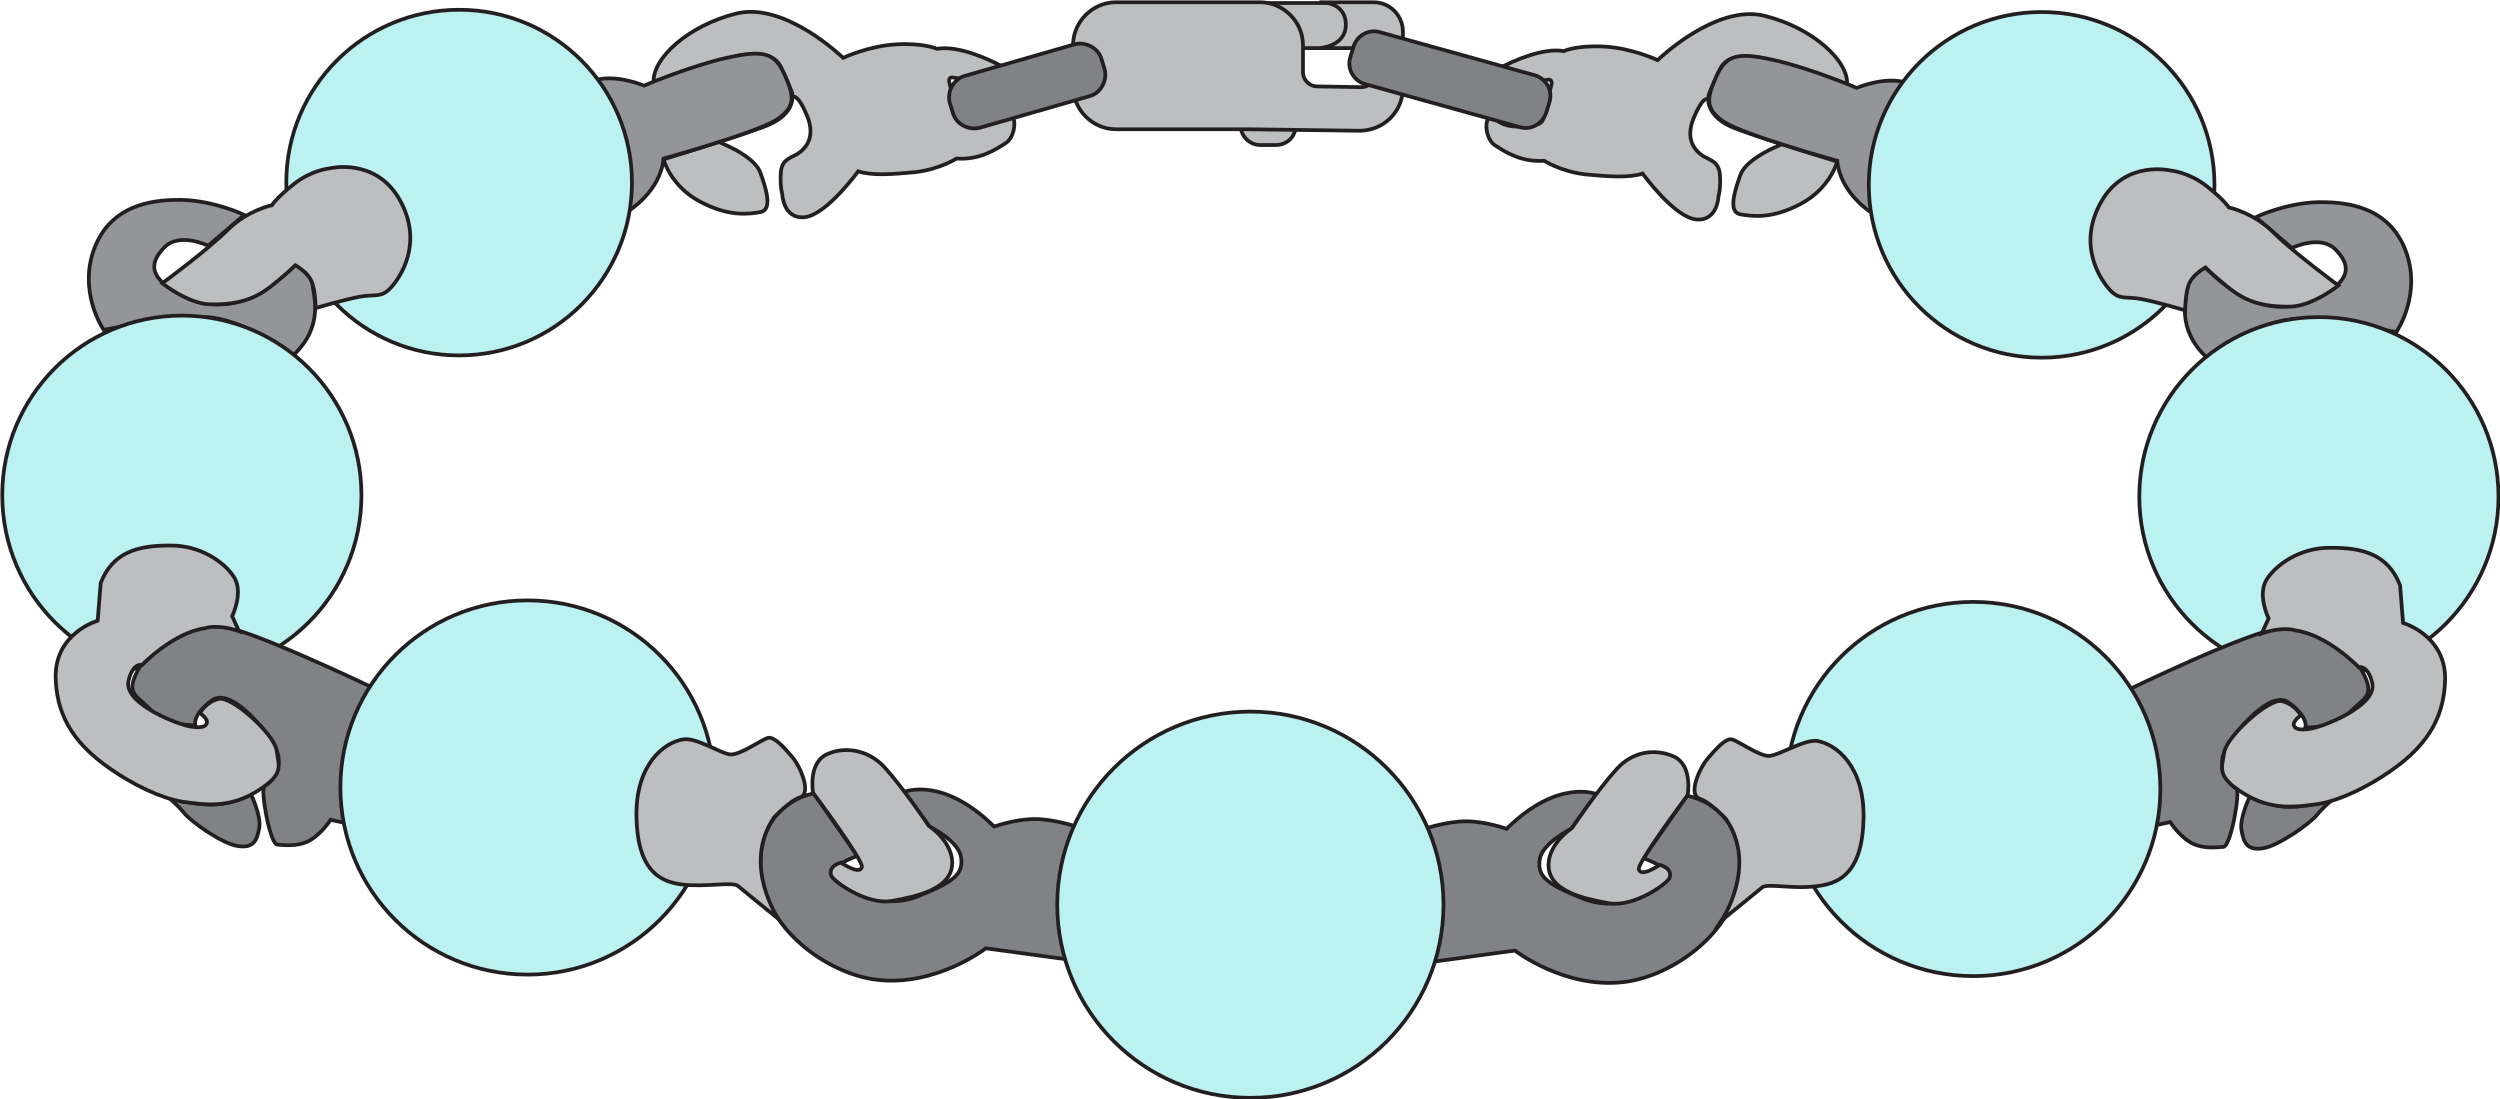 <?xml version="1.0" encoding="utf-8"?>
<!-- Generator: Adobe Illustrator 18.1.1, SVG Export Plug-In . SVG Version: 6.00 Build 0)  -->
<!DOCTYPE svg PUBLIC "-//W3C//DTD SVG 1.1//EN" "http://www.w3.org/Graphics/SVG/1.1/DTD/svg11.dtd">
<svg version="1.1" id="Layer_1" xmlns="http://www.w3.org/2000/svg" xmlns:xlink="http://www.w3.org/1999/xlink" x="0px" y="0px"
	 viewBox="78.4 179 332.7 146.3" enable-background="new 78.4 179 332.7 146.3" xml:space="preserve">
<g id="Layer_2">
	<g>
		<path fill="#BCBEC0" stroke="#231F20" stroke-width="0.5" stroke-miterlimit="10" d="M174.1,197.9c0,0,0,0,1.1,0.5
			s3.8,1.9,4.4,3.6c0.6,1.7,1.7,4.8,0.1,5.2c-1.6,0.3-4.3,0.7-8.2-1.4c-3.9-2.1-4.8-5.6-4.8-5.6s8.6-2.6,13.3-4.3s3.8-4.6,3.8-4.6
			s-0.2-0.6-1.5-3.4s-6.3-1.3-6.3-1.3l-10.6,3.4c-0.3-3.1,4.5-7.6,11-9.2s14.2,5.9,14.2,5.9s3.4-1.6,7.1-1.8
			c3.7-0.2,5.4,0.6,5.4,0.6c2.8-0.5,6.9,1.4,8.4,2.2c0.3,0.1,0.2,0.5,0,0.6l-3.9,1.4c-0.1,0.1-0.3,0-0.4,0c-0.4-0.2-1.5-0.3-2.1-0.4
			c-0.3,0-0.4,0.2-0.4,0.5l1.1,4.7c0.1,0.3,0.3,0.6,0.7,0.7c1.2,0.3,4,0.8,5.5-0.5c1.8-1.6,1.8,2.3,0.3,3.3s-3.6,2.3-6.6,2.1
			c0,0-2.2,1.4-5.4,1.8c-3.2,0.3-5.8,0.5-7.7-0.1c0,0-4.2,5.8-7.1,6.1c-2.9,0.3-3-3.1-3-3.1s-0.3-0.9-0.2-2.7s1.1-2,2.2-2.6
			c1.1-0.7,2.5-2.2,1.3-5.1c-1.2-2.9-1.8-2.5-1.8-2.5"/>
		<path fill="#939598" stroke="#231F20" stroke-width="0.5" stroke-miterlimit="10" d="M157.5,189.7c0,0,3.1,3.4,3.8,6.8
			c1.4,6.5,0.7,9.4,0.7,10.6c0,0,4.3-2.6,4.7-7c0,0,12.6-3.5,15.1-5.2s2.3-3.1,1-6s-2.8-3.3-7.7-2.2s-11,3.7-11,3.7
			S160.4,188.8,157.5,189.7z"/>
	</g>
	<circle fill="#BBF1F1" stroke="#231F20" stroke-width="0.5" stroke-miterlimit="10" cx="139.5" cy="203.3" r="23"/>
	<g>
		<path fill="#939598" stroke="#231F20" stroke-width="0.5" stroke-miterlimit="10" d="M92.2,222.9c0,0-3.6-5.2-1.1-11.2
			s8.7-6.1,11.4-6.1c4.5,0.1,8.4,2,8.4,2l-4.8,4.1c0,0-3.9-1.9-5.9,0.3c-1.4,1.5-3,3.9,3.3,6.7c0,0,3.5,1.7,7.4,0.2s6.8-4.7,6.8-4.7
			s2.2,1.3,2.3,2.7s1.6,5.5-2.6,9.4c0,0-6.8-5.1-11.8-5.1S92.2,222.9,92.2,222.9z"/>
		<path fill="#BCBEC0" stroke="#231F20" stroke-width="0.5" stroke-miterlimit="10" d="M114.6,206.3c0,0-3.3,0.7-5.9,3.3
			s-8.7,7.1-8.7,7.1s3.4,2.7,6.3,2.8c4.1,0.1,6.3-0.9,8.3-2.5s3.1-2.7,3.1-2.7s1.5,0.8,2.1,2s0.6,3.7,0.6,3.7s3.7-1.1,5.8-1.5
			c2.1-0.4,2.9,0.2,4.2-1.2s4.4-6,1.2-11.7s-9.3-4.2-9.3-4.2s-2.4,0.2-4.8,2.1S114.6,206.3,114.6,206.3z"/>
	</g>
	<circle fill="#BBF1F1" stroke="#231F20" stroke-width="0.5" stroke-miterlimit="10" cx="102.6" cy="244.9" r="23.9"/>
	<g>
		<path fill="#808285" stroke="#231F20" stroke-width="0.5" stroke-miterlimit="10" d="M128.4,270.7c0,0-3.3,2.9-3.3,8.2
			c0,5.3,0,9.8,0,9.8l-2.7-0.6c0,0-1.5,2.3-3.3,3c-1.3,0.5-2.7,0.4-3.8,0.3c-1-0.1-2.3-7.5-1.7-7.8c0.7-0.3,2.3-2.1,1.8-4.2
			s-6.1-9.2-8.8-7.2s-2.2,3.3-2.2,3.3s-3.8,0.2-5.8-1.9s-3.6-2.2-1.8-5.5c1.8-3.3,7.2-5.9,10.8-5.8
			C111.3,262.5,128.4,270.7,128.4,270.7z"/>
		<path fill="#808285" stroke="#231F20" stroke-width="0.5" stroke-miterlimit="10" d="M111.8,284.7c0,0,1.4,2.9,1.1,4.5
			s-0.7,2.7-2.8,2.4c-2.2-0.3-6.3-3.3-7.2-4.4c-0.9-1.1-2-2-2-2s4.2,1.2,6.8,0.8C110.2,285.7,111.8,284.7,111.8,284.7z"/>
		<path fill="#BCBEC0" stroke="#231F20" stroke-width="0.5" stroke-miterlimit="10" d="M91.8,256.6l-0.4,5c0,0-5.6,1.6-5.6,7.4
			c0.1,4.5,1.7,8.5,7.4,12.4c2.9,2,6.5,3.8,9.5,4.3c3,0.4,6.2,0.9,9.9-1.4s2.9-3.3,2.6-5.5c-0.4-2.2-5.9-7.1-7.6-6.8
			c-1.7,0.3-2.6,1.9-2.6,1.9s1.2,0.8,0.9,1.4c-0.2,0.4-0.6,0.6-2.1,0.4s-9-3-8.3-6.1c0.6-2.5,1.8-2.1,1.8-2.1s4.1-4.3,8.4-4.9
			c0,0,1.6-0.6,4.5,0.4l-0.9-2c0,0,1.5-3.1,0.3-5.1s-4.5-4.4-8.7-4.3C96.9,251.6,93.4,252.4,91.8,256.6z"/>
	</g>
	<circle fill="#BBF1F1" stroke="#231F20" stroke-width="0.5" stroke-miterlimit="10" cx="148.6" cy="283.8" r="24.9"/>
	<g>
		<path fill="#808285" stroke="#231F20" stroke-width="0.5" stroke-miterlimit="10" d="M192.5,292.9c0,0-4.5,1.6-3.2,2.9
			s6.2,4.5,11.2,2.5s6.1-3,5.8-5.2s-4.2-4.1-4.2-4.1l-3.4-4.6c0,0,5.1-2.2,12,4.6c0,0,2.8-1,5.4-1s5.5,1,5.5,1s-1.4,1-1.5,7.9
			s0.5,9.8,0.5,9.8l-11-1.5c0,0-6.6,5.1-14.4,4.2c-6.6-0.7-15.6-7-15.6-15.4s7.1-9.4,7.1-9.4L192.5,292.9z"/>
		<path fill="#BCBEC0" stroke="#231F20" stroke-width="0.5" stroke-miterlimit="10" d="M188.4,279.4c-2.5,1.2-1.8,5.1-1.8,5.1
			s6.8,9.1,6.5,9.9s-1.5,0.2-2.8-0.6c0,0-1.7,0.4-1.3,1.7c0.2,0.7,4.7,4,8.1,3.4s7.7-1.6,8-4.7s-3.1-5.3-3.1-5.3s-3.5-5.2-5.9-7.8
			C193.9,278.7,190.7,278.3,188.4,279.4z"/>
		<path fill="#BCBEC0" stroke="#231F20" stroke-width="0.5" stroke-miterlimit="10" d="M169.3,277.4c-2.5,0.4-6.3,3.3-6.2,10.2
			c0.1,6.9,2.8,8.7,6,9.1s6.8-0.4,7.5,0.2s5.4,4.4,5.4,4.4s-4.9-7.2-0.6-13.5c0,0,2-2.2,3.5-2.7s0.1-4-1.1-5.4
			c-1.2-1.4-2.4-2.7-3.2-2.5s-3.7,2.3-5,2.2S171.1,277.1,169.3,277.4z"/>
	</g>
	<g>
		<path fill="#BCBEC0" stroke="#231F20" stroke-width="0.5" stroke-miterlimit="10" d="M315.5,198.2c0,0,0,0-1.1,0.5
			s-3.8,1.9-4.4,3.6c-0.6,1.7-1.7,4.8-0.1,5.2c1.6,0.3,4.3,0.7,8.2-1.4c3.9-2.1,4.8-5.6,4.8-5.6s-8.6-2.6-13.3-4.3s-3.8-4.6-3.8-4.6
			s0.2-0.6,1.5-3.4s6.3-1.3,6.3-1.3l10.6,3.4c0.3-3.1-4.5-7.6-11-9.2S299,187,299,187s-3.4-1.6-7.1-1.8s-5.4,0.6-5.4,0.6
			c-2.8-0.5-6.9,1.4-8.4,2.2c-0.3,0.1-0.2,0.5,0,0.6l3.9,1.4c0.1,0.1,0.3,0,0.4,0c0.4-0.2,1.5-0.3,2.1-0.4c0.3,0,0.4,0.2,0.4,0.5
			l-1.1,4.7c-0.1,0.3-0.3,0.6-0.7,0.7c-1.2,0.3-4,0.8-5.5-0.5c-1.8-1.6-1.8,2.3-0.3,3.3s3.6,2.3,6.6,2.1c0,0,2.2,1.4,5.4,1.8
			c3.2,0.3,5.8,0.5,7.7-0.1c0,0,4.2,5.8,7.1,6.1s3-3.1,3-3.1s0.3-0.9,0.2-2.7c-0.1-1.8-1.1-2-2.2-2.6c-1.1-0.7-2.5-2.2-1.3-5.1
			s1.8-2.5,1.8-2.5"/>
		<path fill="#939598" stroke="#231F20" stroke-width="0.5" stroke-miterlimit="10" d="M332.1,190c0,0-3.1,3.4-3.8,6.8
			c-1.4,6.5-0.7,9.4-0.7,10.6c0,0-4.3-2.6-4.7-7c0,0-12.6-3.5-15.1-5.2s-2.3-3.1-1-6s2.8-3.3,7.7-2.2s11,3.7,11,3.7
			S329.2,189.1,332.1,190z"/>
	</g>
	<circle fill="#BBF1F1" stroke="#231F20" stroke-width="0.5" stroke-miterlimit="10" cx="350.1" cy="203.6" r="23"/>
	<g>
		<path fill="#939598" stroke="#231F20" stroke-width="0.5" stroke-miterlimit="10" d="M397.3,223.2c0,0,3.6-5.2,1.1-11.2
			s-8.7-6.1-11.4-6.1c-4.5,0.1-8.4,2-8.4,2l4.8,4.1c0,0,3.9-1.9,5.9,0.3c1.4,1.5,3,3.9-3.3,6.7c0,0-3.5,1.7-7.4,0.2
			s-6.8-4.7-6.8-4.7s-2.2,1.3-2.3,2.7s-1.6,5.5,2.6,9.4c0,0,6.8-5.1,11.8-5.1S397.3,223.2,397.3,223.2z"/>
		<path fill="#BCBEC0" stroke="#231F20" stroke-width="0.5" stroke-miterlimit="10" d="M375,206.6c0,0,3.3,0.7,5.9,3.3
			s8.7,7.1,8.7,7.1s-3.4,2.7-6.3,2.8c-4.1,0.1-6.3-0.9-8.3-2.5s-3.1-2.7-3.1-2.7s-1.5,0.8-2.1,2s-0.6,3.7-0.6,3.7s-3.7-1.1-5.8-1.5
			s-2.9,0.2-4.2-1.2s-4.4-6-1.2-11.7s9.3-4.2,9.3-4.2s2.4,0.2,4.8,2.1S375,206.6,375,206.6z"/>
	</g>
	<circle fill="#BBF1F1" stroke="#231F20" stroke-width="0.5" stroke-miterlimit="10" cx="387" cy="245.1" r="23.9"/>
	<g>
		<path fill="#808285" stroke="#231F20" stroke-width="0.5" stroke-miterlimit="10" d="M361.2,271c0,0,3.3,2.9,3.3,8.2
			c0,5.3,0,9.8,0,9.8l2.7-0.6c0,0,1.5,2.3,3.3,3c1.3,0.5,2.7,0.4,3.8,0.3c1-0.1,2.3-7.5,1.7-7.8c-0.7-0.3-2.3-2.1-1.8-4.2
			s6.1-9.2,8.8-7.2c2.7,2,2.2,3.3,2.2,3.3s3.8,0.2,5.8-1.9s3.6-2.2,1.8-5.5c-1.8-3.3-7.2-5.9-10.8-5.8
			C378.3,262.7,361.2,271,361.2,271z"/>
		<path fill="#808285" stroke="#231F20" stroke-width="0.5" stroke-miterlimit="10" d="M377.8,285c0,0-1.4,2.9-1.1,4.5
			s0.7,2.7,2.8,2.4s6.3-3.3,7.2-4.4c0.9-1.1,2-2,2-2s-4.2,1.2-6.8,0.8C379.4,285.9,377.8,285,377.8,285z"/>
		<path fill="#BCBEC0" stroke="#231F20" stroke-width="0.5" stroke-miterlimit="10" d="M397.8,256.9l0.4,5c0,0,5.6,1.6,5.6,7.4
			c-0.1,4.5-1.7,8.5-7.4,12.4c-2.9,2-6.5,3.8-9.5,4.3c-3,0.4-6.2,0.9-9.9-1.4s-2.9-3.3-2.6-5.5c0.4-2.2,5.9-7.1,7.6-6.8
			c1.7,0.3,2.6,1.9,2.6,1.9s-1.2,0.8-0.9,1.4c0.2,0.4,0.6,0.6,2.1,0.4s9-3,8.3-6.1c-0.6-2.5-1.8-2.1-1.8-2.1s-4.1-4.3-8.4-4.9
			c0,0-1.6-0.6-4.5,0.4l0.9-2c0,0-1.5-3.1-0.3-5.1s4.5-4.4,8.7-4.3C392.7,251.9,396.2,252.7,397.8,256.9z"/>
	</g>
	<circle fill="#BBF1F1" stroke="#231F20" stroke-width="0.5" stroke-miterlimit="10" cx="341" cy="284" r="24.9"/>
	<g>
		<path fill="#808285" stroke="#231F20" stroke-width="0.5" stroke-miterlimit="10" d="M297.1,293.2c0,0,4.5,1.6,3.2,2.9
			s-6.2,4.5-11.2,2.5s-6.1-3-5.8-5.2s4.2-4.1,4.2-4.1l3.4-4.6c0,0-5.1-2.2-12,4.6c0,0-2.8-1-5.4-1s-5.5,1-5.5,1s1.4,1,1.5,7.9
			S269,307,269,307l11-1.5c0,0,6.6,5.1,14.4,4.2c6.6-0.7,15.6-7,15.6-15.4s-7.1-9.4-7.1-9.4L297.1,293.2z"/>
		<path fill="#BCBEC0" stroke="#231F20" stroke-width="0.5" stroke-miterlimit="10" d="M301.2,279.7c2.5,1.2,1.8,5.1,1.8,5.1
			s-6.8,9.1-6.5,9.9s1.5,0.2,2.8-0.6c0,0,1.7,0.4,1.3,1.7c-0.2,0.7-4.7,4-8.1,3.4s-7.7-1.6-8-4.7s3.1-5.3,3.1-5.3s3.5-5.2,5.9-7.8
			C295.7,278.9,298.8,278.6,301.2,279.7z"/>
		<path fill="#BCBEC0" stroke="#231F20" stroke-width="0.5" stroke-miterlimit="10" d="M320.2,277.6c2.5,0.4,6.3,3.3,6.2,10.2
			c-0.1,6.9-2.8,8.7-6,9.1c-3.2,0.5-6.8-0.4-7.5,0.2s-5.4,4.4-5.4,4.4s4.9-7.2,0.6-13.5c0,0-2-2.2-3.5-2.7c-1.6-0.5-0.1-4,1.1-5.4
			s2.4-2.7,3.2-2.5s3.7,2.3,5,2.2C315.4,279.4,318.5,277.4,320.2,277.6z"/>
	</g>
	<circle fill="#BBF1F1" stroke="#231F20" stroke-width="0.5" stroke-miterlimit="10" cx="244.8" cy="299.4" r="25.7"/>
	<g>
		<path fill="#BCBEC0" stroke="#231F20" stroke-width="0.5" stroke-miterlimit="10" d="M255.1,185.4h-15.9c-1.4,0-2.6-1.2-2.6-2.6
			V182c0-1.4,1.2-2.6,2.6-2.6h15.9c1.4,0,2.6,1.2,2.6,2.6v0.8C257.7,184.2,256.6,185.4,255.1,185.4z"/>
		<path fill="#BCBEC0" stroke="#231F20" stroke-width="0.5" stroke-miterlimit="10" d="M248.2,198.3h-2.1c-1.4,0-2.6-1.2-2.6-2.6
			l0,0c0-1.4,1.2-2.6,2.6-2.6h2.1c1.4,0,2.6,1.2,2.6,2.6l0,0C250.9,197.1,249.7,198.3,248.2,198.3z"/>
		<path fill="#BCBEC0" stroke="#231F20" stroke-width="0.5" stroke-miterlimit="10" d="M244.3,196.2h-17.4c-3.1,0-5.7-2.6-5.7-5.7
			V185c0-3.1,2.6-5.7,5.7-5.7h19.2c3.1,0,5.7,2.6,5.7,5.7v3.6c0,1,0.8,1.9,1.9,1.9l5.9,0.1c0.9,0,1.7-0.7,1.7-1.7v-2.4
			c0-0.6-0.5-1.1-1.1-1.1H254c0,0,3.5-0.2,3.5-3.1c0-3.2-3.5-3-3.5-3h7.1h0.1c2.2,0,3.9,1.8,3.9,3.9v7.5l0,0c0,3.2-2.6,5.7-5.8,5.7
			L244.3,196.2z"/>
	</g>
	<path fill="#808285" stroke="#231F20" stroke-width="0.5" stroke-miterlimit="10" d="M223.4,191.8l-14.6,4.2
		c-1.5,0.4-3.2-0.5-3.6-2l-0.4-1.3c-0.4-1.5,0.5-3.2,2-3.6l14.6-4.2c1.5-0.4,3.2,0.5,3.6,2l0.4,1.3
		C225.8,189.7,224.9,191.4,223.4,191.8z"/>
	<path fill="#808285" stroke="#231F20" stroke-width="0.5" stroke-miterlimit="10" d="M280.6,195.9l-20.5-5.7c-1.5-0.4-2.5-2-2-3.6
		l0.4-1.3c0.4-1.5,2-2.5,3.6-2l20.5,5.7c1.5,0.4,2.5,2,2,3.6l-0.4,1.3C283.7,195.5,282.1,196.4,280.6,195.9z"/>
</g>
</svg>
